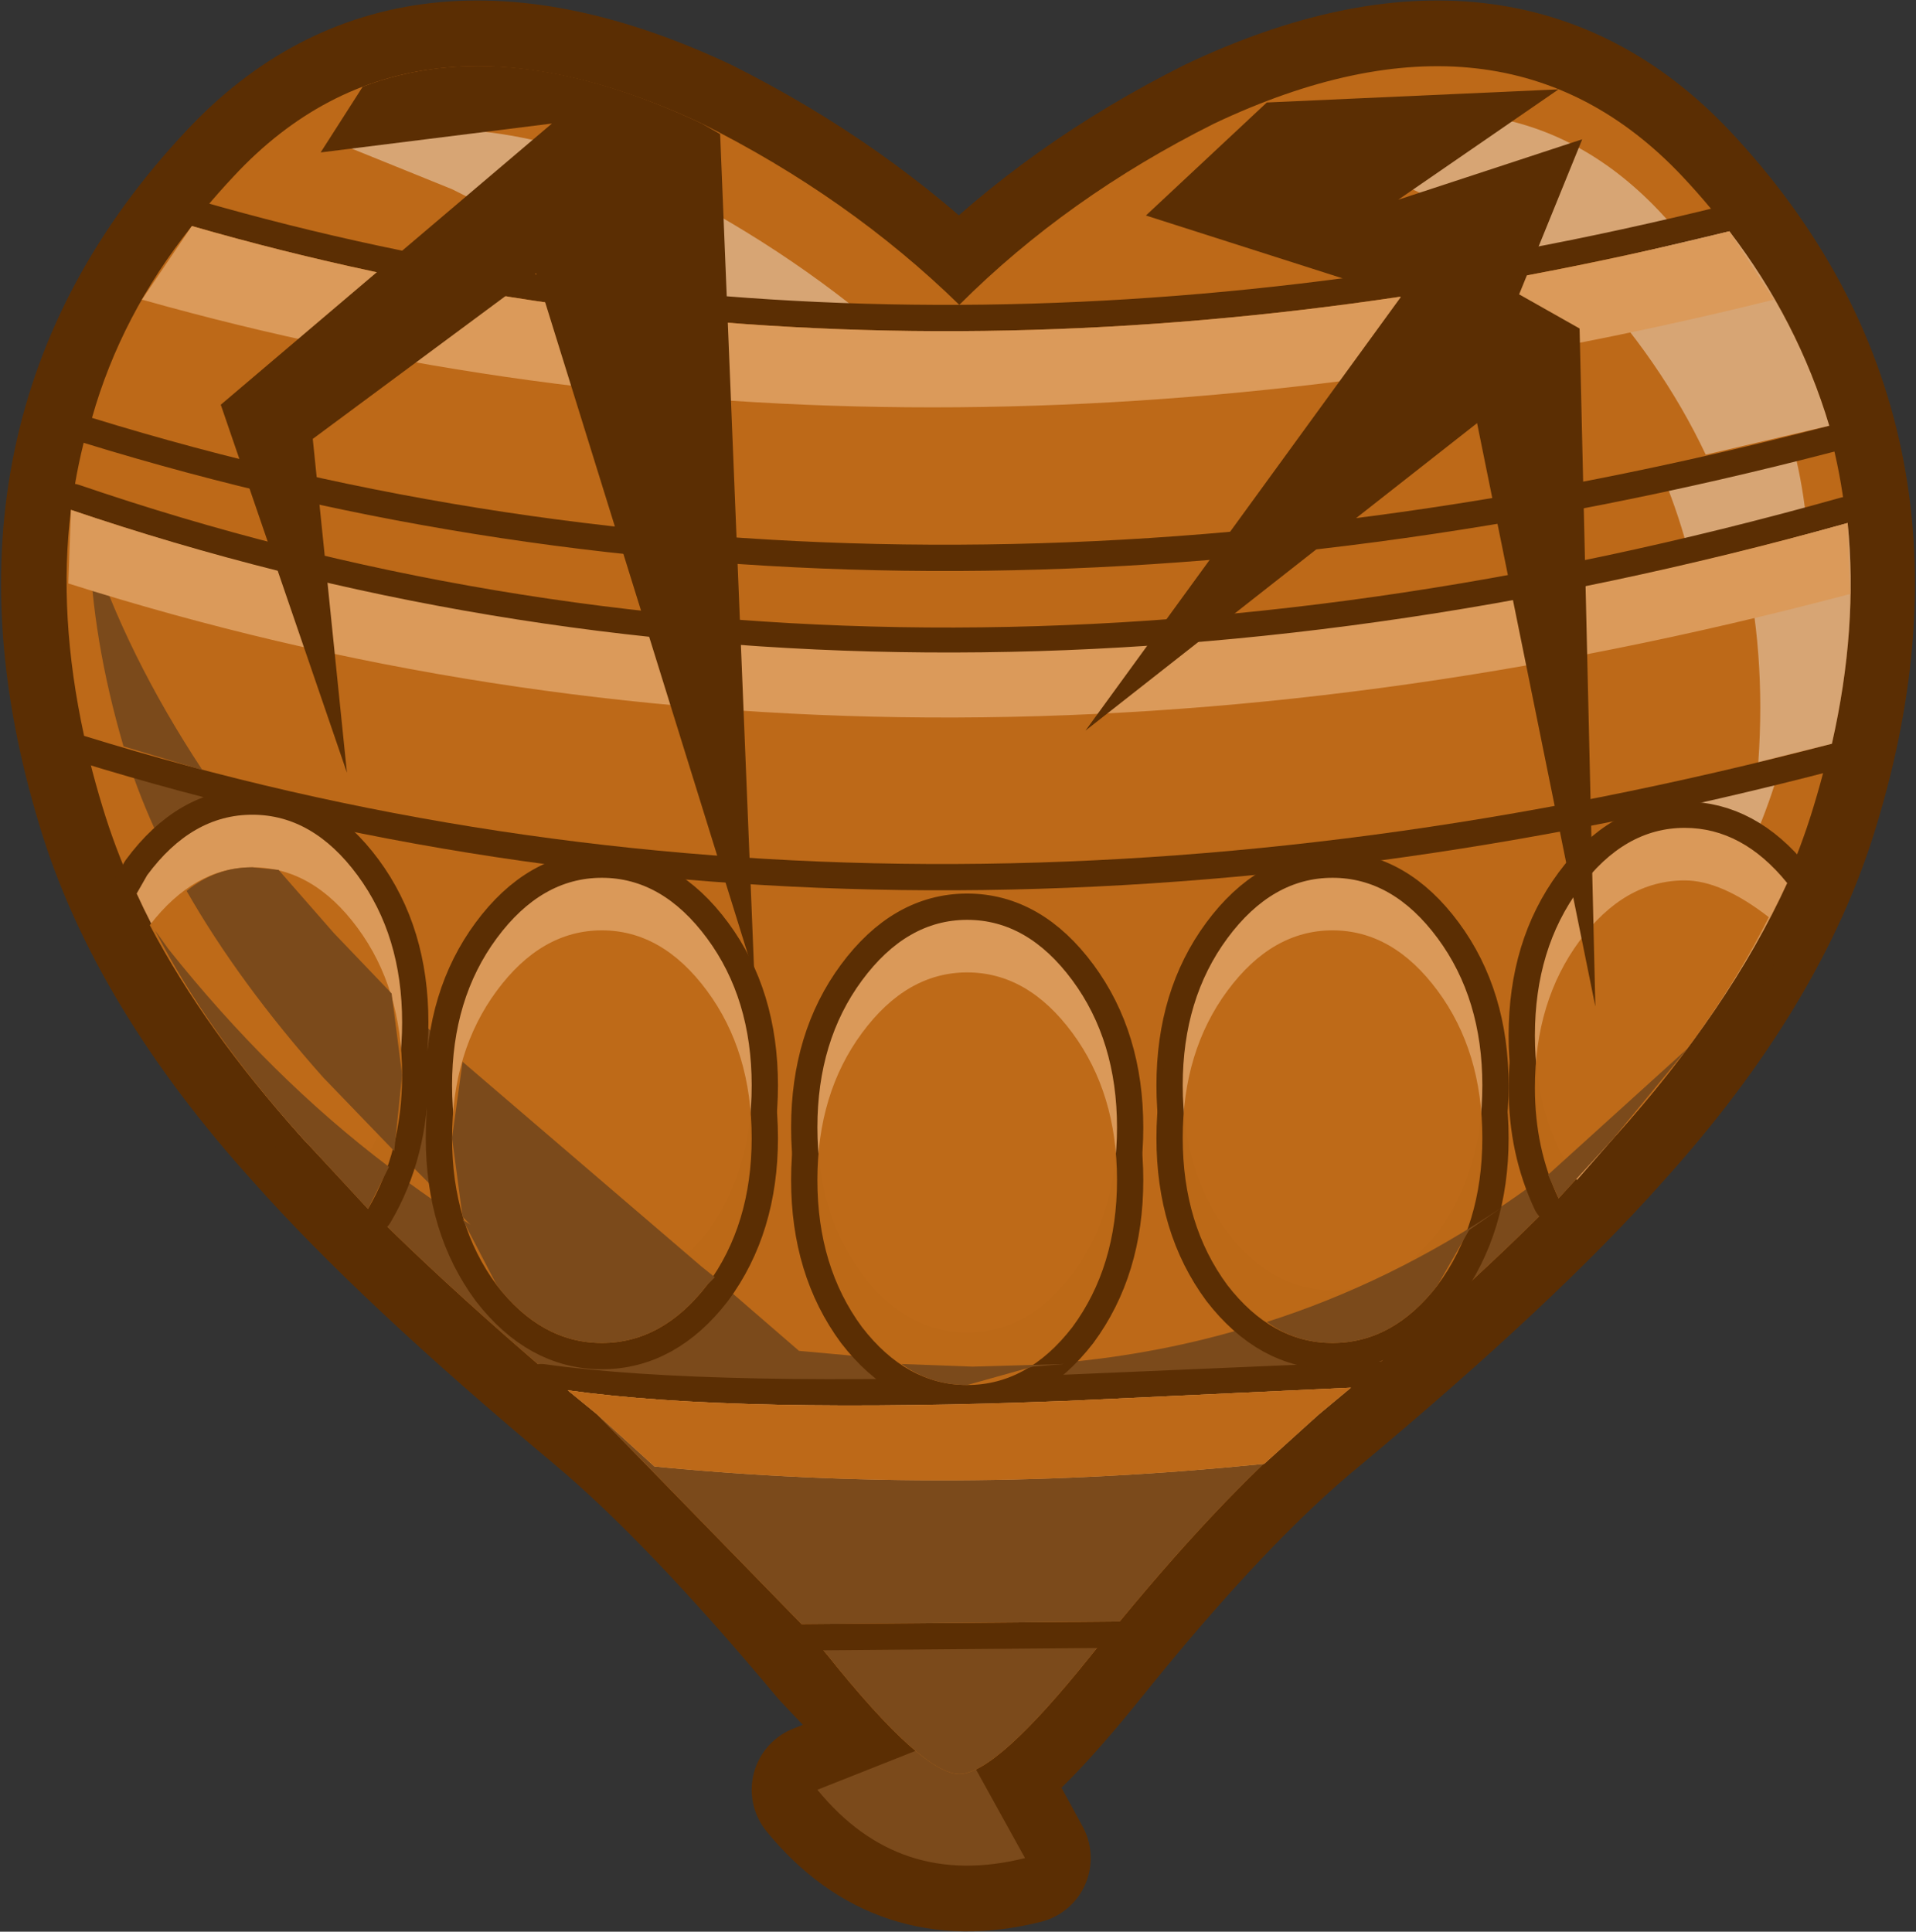 <?xml version="1.0" encoding="UTF-8" standalone="no"?>
<svg xmlns:xlink="http://www.w3.org/1999/xlink" height="36.75px" width="36.45px" xmlns="http://www.w3.org/2000/svg">
  <rect width="100%" height="100%" fill="#333333" stroke="none"/>
  <g transform="matrix(1.0, 0.0, 0.0, 1.0, 18.2, 18.35)">
    <path d="M4.9 -16.0 Q10.4 -18.6 13.8 -15.0 18.45 -10.05 16.3 -3.0 15.35 0.15 12.5 3.3 10.55 5.5 6.9 8.55 5.0 10.1 2.55 13.15 1.1 14.95 0.4 15.35 L1.3 17.0 Q-1.1 17.6 -2.65 15.7 L-0.75 14.95 -2.45 13.15 Q-5.0 10.1 -6.85 8.55 -10.5 5.5 -12.45 3.3 -15.3 0.15 -16.25 -3.0 -18.4 -10.05 -13.75 -15.0 -10.4 -18.6 -4.85 -16.0 -2.05 -14.6 0.05 -12.55 2.1 -14.6 4.9 -16.0" fill="#ffffff" fill-rule="evenodd" stroke="none"/>
    <path d="M4.9 -16.0 Q10.4 -18.6 13.8 -15.0 18.45 -10.05 16.3 -3.0 15.35 0.15 12.5 3.3 10.55 5.5 6.9 8.55 5.0 10.1 2.55 13.15 1.1 14.95 0.4 15.35 L1.3 17.0 Q-1.1 17.6 -2.65 15.7 L-0.75 14.95 -2.45 13.15 Q-5.0 10.1 -6.85 8.55 -10.5 5.5 -12.45 3.3 -15.3 0.15 -16.25 -3.0 -18.4 -10.05 -13.75 -15.0 -10.4 -18.6 -4.85 -16.0 -2.05 -14.6 0.05 -12.55 2.1 -14.6 4.9 -16.0 Z" fill="none" stroke="#5b2e03" stroke-linecap="round" stroke-linejoin="round" stroke-width="2.5"/>
    <path d="M0.0 14.65 L1.3 17.0 Q-1.1 17.6 -2.65 15.7 L0.0 14.65" fill="#7b4a1b" fill-rule="evenodd" stroke="none"/>
    <path d="M13.8 -15.0 Q18.45 -10.05 16.3 -3.0 15.35 0.15 12.5 3.3 10.55 5.5 6.9 8.55 5.0 10.1 2.55 13.15 0.75 15.4 0.05 15.4 -0.65 15.4 -2.45 13.15 -5.0 10.1 -6.85 8.55 -10.5 5.5 -12.45 3.3 -15.3 0.15 -16.25 -3.0 -18.4 -10.05 -13.75 -15.0 -10.4 -18.6 -4.85 -16.0 -2.05 -14.6 0.05 -12.55 2.1 -14.6 4.9 -16.0 10.4 -18.6 13.8 -15.0" fill="#bd6918" fill-rule="evenodd" stroke="none"/>
    <path d="M13.55 -0.5 Q15.85 -7.9 10.9 -13.1 8.65 -15.5 5.55 -15.3 10.35 -17.5 13.35 -14.35 17.55 -9.9 15.6 -3.55 14.85 -1.1 12.75 1.45 L13.55 -0.5" fill="#ffffff" fill-opacity="0.4" fill-rule="evenodd" stroke="none"/>
    <path d="M-1.0 -11.7 L-2.9 -10.0 Q-5.75 -12.85 -9.6 -14.75 L-11.7 -15.6 Q-9.05 -16.45 -5.55 -14.8 -3.0 -13.5 -1.0 -11.7" fill="#ffffff" fill-opacity="0.4" fill-rule="evenodd" stroke="none"/>
    <path d="M-15.0 -0.3 Q-12.35 3.0 -9.25 4.95 L-12.05 2.15 Q-14.9 -1.0 -15.85 -4.15 -16.45 -6.2 -16.5 -8.05 -15.3 -4.35 -11.85 -0.6 -9.4 2.05 -4.85 5.75 L-3.0 7.35 0.3 7.65 Q8.1 7.65 13.9 1.6 L12.5 3.3 Q10.55 5.5 6.9 8.55 5.0 10.1 2.55 13.15 0.75 15.4 0.05 15.4 -0.65 15.4 -2.45 13.15 -5.0 10.1 -6.85 8.55 -10.5 5.5 -12.45 3.3 -14.25 1.3 -15.25 -0.65 L-15.0 -0.3" fill="#7b4a1b" fill-rule="evenodd" stroke="none"/>
    <path d="M16.65 -4.2 Q-1.1 0.45 -16.6 -4.35 -17.1 -6.65 -16.85 -8.65 -1.2 -3.3 16.95 -8.4 17.15 -6.4 16.65 -4.2 M16.6 -10.25 Q-1.05 -5.65 -16.45 -10.4 -15.9 -12.35 -14.55 -14.05 -0.85 -10.1 14.7 -13.95 16.0 -12.25 16.6 -10.25 M-6.85 8.55 L-7.9 8.1 Q-4.7 8.55 2.15 8.3 L8.0 8.05 6.9 8.55 Q5.2 9.95 3.1 12.5 L-2.95 12.55 -6.85 8.55" fill="#00ff00" fill-rule="evenodd" stroke="none"/>
    <path d="M16.65 -4.2 Q-1.1 0.45 -16.6 -4.35 -17.1 -6.65 -16.85 -8.65 -1.2 -3.3 16.95 -8.4 17.15 -6.4 16.65 -4.2 M16.6 -10.25 Q-1.05 -5.65 -16.45 -10.4 -15.9 -12.35 -14.55 -14.05 -0.85 -10.1 14.7 -13.95 16.0 -12.25 16.6 -10.25 M-6.85 8.55 L-2.95 12.55 3.1 12.5 Q5.2 9.95 6.9 8.55 L8.0 8.05 2.15 8.3 Q-4.7 8.55 -7.9 8.1 L-6.85 8.55" fill="none" stroke="#5b2e03" stroke-linecap="round" stroke-linejoin="round" stroke-width="1.0"/>
    <path d="M16.6 -10.25 Q-1.05 -5.65 -16.45 -10.4 -15.9 -12.35 -14.55 -14.05 -0.85 -10.1 14.7 -13.95 16.0 -12.25 16.6 -10.25 M16.65 -4.2 Q-1.1 0.45 -16.6 -4.35 -17.1 -6.65 -16.85 -8.65 -1.2 -3.3 16.95 -8.4 17.15 -6.4 16.65 -4.2 M-2.95 12.55 L-6.85 8.55 -7.4 8.1 Q-4.2 8.55 2.15 8.3 L7.5 8.05 6.9 8.55 Q5.2 9.95 3.1 12.5 L-2.95 12.55" fill="#bd6918" fill-rule="evenodd" stroke="none"/>
    <path d="M9.15 -0.5 Q10.0 0.65 10.0 2.3 10.0 3.95 9.15 5.1 8.3 6.2 7.15 6.2 6.0 6.2 5.15 5.1 4.3 3.95 4.3 2.3 4.3 0.65 5.15 -0.5 6.0 -1.65 7.15 -1.65 8.3 -1.65 9.15 -0.5 M15.8 -1.55 Q14.7 0.85 12.5 3.3 L11.8 4.1 Q11.0 2.95 11.0 1.35 11.0 -0.3 11.85 -1.45 12.7 -2.6 13.85 -2.6 14.95 -2.6 15.8 -1.55 M2.2 5.9 Q1.35 7.0 0.2 7.0 -0.95 7.0 -1.8 5.9 -2.65 4.75 -2.65 3.1 -2.65 1.45 -1.8 0.3 -0.95 -0.85 0.2 -0.85 1.35 -0.85 2.2 0.3 3.05 1.45 3.05 3.1 3.05 4.75 2.2 5.9 M-4.75 -0.5 Q-3.9 0.65 -3.9 2.3 -3.9 3.95 -4.75 5.1 -5.6 6.2 -6.75 6.2 -7.9 6.2 -8.75 5.1 -9.6 3.95 -9.6 2.3 -9.6 0.65 -8.75 -0.5 -7.9 -1.65 -6.75 -1.65 -5.6 -1.65 -4.75 -0.5 M-15.4 -1.7 Q-14.55 -2.85 -13.4 -2.85 -12.25 -2.85 -11.4 -1.7 -10.55 -0.55 -10.55 1.1 -10.55 2.75 -11.4 3.9 L-11.6 4.2 -12.45 3.3 Q-14.55 0.95 -15.6 -1.35 L-15.4 -1.7" fill="none" stroke="#5b2e03" stroke-linecap="round" stroke-linejoin="round" stroke-width="1.0"/>
    <path d="M13.85 -1.6 Q12.7 -1.6 11.85 -0.45 11.0 0.7 11.0 2.35 11.0 3.5 11.45 4.45 L12.5 3.3 Q14.4 1.2 15.45 -0.9 14.55 -1.6 13.85 -1.6 M9.15 6.1 Q8.3 7.2 7.15 7.2 6.0 7.2 5.15 6.1 4.3 4.95 4.3 3.3 4.3 1.65 5.15 0.5 6.0 -0.65 7.15 -0.65 8.3 -0.65 9.15 0.5 10.0 1.65 10.0 3.3 10.0 4.95 9.15 6.1 M3.05 4.1 Q3.05 5.75 2.2 6.9 1.35 8.0 0.2 8.0 -0.95 8.0 -1.8 6.9 -2.65 5.75 -2.65 4.1 -2.65 2.45 -1.8 1.3 -0.95 0.15 0.2 0.15 1.35 0.15 2.2 1.3 3.05 2.45 3.05 4.1 M-11.4 -0.7 Q-10.55 0.45 -10.55 2.1 -10.55 3.55 -11.2 4.65 L-12.45 3.3 Q-14.3 1.25 -15.35 -0.75 -14.5 -1.85 -13.4 -1.85 -12.25 -1.85 -11.4 -0.7 M-4.75 6.1 Q-5.6 7.2 -6.75 7.2 -7.9 7.2 -8.75 6.1 -9.6 4.95 -9.6 3.3 -9.6 1.65 -8.75 0.5 -7.9 -0.65 -6.75 -0.65 -5.6 -0.65 -4.75 0.5 -3.9 1.65 -3.9 3.3 -3.9 4.95 -4.75 6.1" fill="none" stroke="#5b2e03" stroke-linecap="round" stroke-linejoin="round" stroke-width="1.0"/>
    <path d="M15.8 -1.55 Q14.7 0.85 12.5 3.3 L11.8 4.1 Q11.0 2.95 11.0 1.35 11.0 -0.3 11.85 -1.45 12.7 -2.6 13.85 -2.6 14.95 -2.6 15.8 -1.55 M9.15 -0.5 Q10.0 0.65 10.0 2.3 10.0 3.95 9.15 5.1 8.3 6.2 7.15 6.2 6.0 6.2 5.15 5.1 4.3 3.95 4.3 2.3 4.3 0.65 5.15 -0.5 6.0 -1.65 7.15 -1.65 8.3 -1.65 9.15 -0.5 M2.2 5.9 Q1.35 7.0 0.2 7.0 -0.95 7.0 -1.8 5.9 -2.65 4.75 -2.65 3.1 -2.65 1.45 -1.8 0.3 -0.95 -0.85 0.2 -0.85 1.35 -0.85 2.2 0.3 3.05 1.45 3.05 3.1 3.05 4.75 2.2 5.9 M-15.4 -1.7 Q-14.55 -2.85 -13.4 -2.85 -12.25 -2.85 -11.4 -1.7 -10.55 -0.55 -10.55 1.1 -10.55 2.75 -11.4 3.9 L-11.6 4.2 -12.45 3.3 Q-14.55 0.95 -15.6 -1.35 L-15.4 -1.7 M-4.75 -0.5 Q-3.9 0.65 -3.9 2.3 -3.9 3.95 -4.75 5.1 -5.6 6.2 -6.75 6.2 -7.9 6.2 -8.75 5.1 -9.6 3.95 -9.6 2.3 -9.6 0.65 -8.75 -0.5 -7.9 -1.65 -6.75 -1.65 -5.6 -1.65 -4.75 -0.5" fill="#db9a5a" fill-opacity="0.988" fill-rule="evenodd" stroke="none"/>
    <path d="M13.85 -1.6 Q14.55 -1.6 15.45 -0.9 14.4 1.2 12.5 3.3 L11.45 4.45 Q11.0 3.5 11.0 2.35 11.0 0.7 11.85 -0.45 12.7 -1.6 13.85 -1.6 M10.0 3.3 Q10.0 4.95 9.15 6.1 8.3 7.2 7.15 7.2 6.0 7.2 5.15 6.1 4.3 4.95 4.3 3.3 4.3 1.65 5.15 0.5 6.0 -0.65 7.15 -0.65 8.3 -0.65 9.15 0.5 10.0 1.65 10.0 3.3 M3.05 4.1 Q3.05 5.75 2.2 6.9 1.35 8.0 0.2 8.0 -0.95 8.0 -1.8 6.9 -2.65 5.75 -2.65 4.1 -2.65 2.45 -1.8 1.3 -0.95 0.15 0.2 0.15 1.35 0.15 2.2 1.3 3.05 2.45 3.05 4.1 M-11.4 -0.7 Q-10.55 0.45 -10.55 2.1 -10.55 3.55 -11.2 4.65 L-12.45 3.3 Q-14.3 1.25 -15.35 -0.75 -14.5 -1.85 -13.4 -1.85 -12.25 -1.85 -11.4 -0.7 M-4.75 6.1 Q-5.6 7.2 -6.75 7.2 -7.9 7.2 -8.75 6.1 -9.6 4.95 -9.6 3.3 -9.6 1.65 -8.75 0.5 -7.9 -0.65 -6.75 -0.65 -5.6 -0.65 -4.75 0.5 -3.9 1.65 -3.9 3.3 -3.9 4.95 -4.75 6.1" fill="#bd6918" fill-opacity="0.988" fill-rule="evenodd" stroke="none"/>
    <path d="M-13.4 -1.85 L-12.9 -1.8 -11.85 -0.6 -10.75 0.55 -10.55 2.1 -10.7 3.55 -12.05 2.15 Q-13.65 0.35 -14.65 -1.4 -14.1 -1.85 -13.4 -1.85 M-15.0 -0.3 Q-13.05 2.15 -10.8 3.85 L-11.2 4.65 -12.45 3.3 Q-14.25 1.3 -15.25 -0.65 L-15.0 -0.3 M-16.5 -8.05 Q-15.8 -5.9 -14.35 -3.7 L-15.85 -4.15 Q-16.45 -6.2 -16.5 -8.05 M-4.6 5.95 L-4.75 6.1 Q-5.6 7.2 -6.75 7.2 -7.9 7.2 -8.75 6.1 L-9.4 4.85 -9.25 4.95 -9.4 4.8 -9.6 3.3 -9.4 1.85 -4.85 5.75 -4.6 5.95 M-7.4 8.1 Q-4.2 8.55 2.15 8.3 L7.5 8.05 6.9 8.55 Q5.2 9.95 3.1 12.5 L-2.95 12.55 -6.85 8.55 -7.4 8.1 M13.9 1.6 L12.5 3.3 11.45 4.45 11.25 4.0 13.9 1.6 M9.15 6.1 Q8.3 7.2 7.15 7.2 6.45 7.2 5.9 6.8 8.25 6.05 10.4 4.6 L9.75 5.05 9.15 6.1 M2.05 7.6 L1.45 7.65 0.2 8.0 Q-0.5 8.0 -1.05 7.6 L0.3 7.65 2.05 7.6" fill="#7b4a1b" fill-rule="evenodd" stroke="none"/>
    <path d="M14.7 -13.95 Q16.0 -12.25 16.6 -10.25 L14.25 -9.7 Q13.4 -11.5 11.9 -13.1 L11.75 -13.25 14.7 -13.95 M15.25 -3.85 Q15.4 -5.95 14.95 -7.85 L16.95 -8.4 Q17.15 -6.4 16.65 -4.2 L15.25 -3.85" fill="#ffffff" fill-opacity="0.4" fill-rule="evenodd" stroke="none"/>
    <path d="M17.0 -7.05 Q-1.15 -2.25 -16.9 -7.25 L-16.85 -8.65 Q-1.2 -3.35 16.95 -8.4 L17.0 -7.05 M15.55 -12.65 Q-0.95 -8.55 -15.5 -12.65 L-14.55 -14.05 Q-0.85 -10.1 14.7 -13.95 L15.55 -12.65 M-5.75 9.55 L-6.85 8.55 -7.4 8.1 Q-4.2 8.55 2.15 8.3 L7.5 8.05 6.9 8.55 5.85 9.5 Q-0.1 10.1 -5.75 9.55" fill="#db9a5a" fill-rule="evenodd" stroke="none"/>
    <path d="M2.15 8.3 L7.5 8.05 6.9 8.55 5.85 9.5 Q-0.1 10.1 -5.75 9.55 L-6.85 8.55 -7.4 8.1 Q-4.2 8.55 2.15 8.3" fill="#bd6918" fill-rule="evenodd" stroke="none"/>
    <path d="M11.9 -15.7 L10.7 -12.75 11.85 -12.1 12.15 0.8 9.9 -10.3 2.45 -4.45 8.45 -12.7 3.6 -14.25 5.9 -16.4 11.45 -16.65 8.4 -14.55 11.9 -15.7 M-4.5 -15.8 L-3.85 0.2 -8.0 -13.15 -12.25 -10.0 -11.6 -3.65 -14.0 -10.65 -7.7 -16.0 -12.1 -15.45 -11.3 -16.7 Q-8.55 -17.75 -4.85 -16.0 L-4.5 -15.8" fill="#5b2e03" fill-rule="evenodd" stroke="none"/>
  </g>
</svg>
